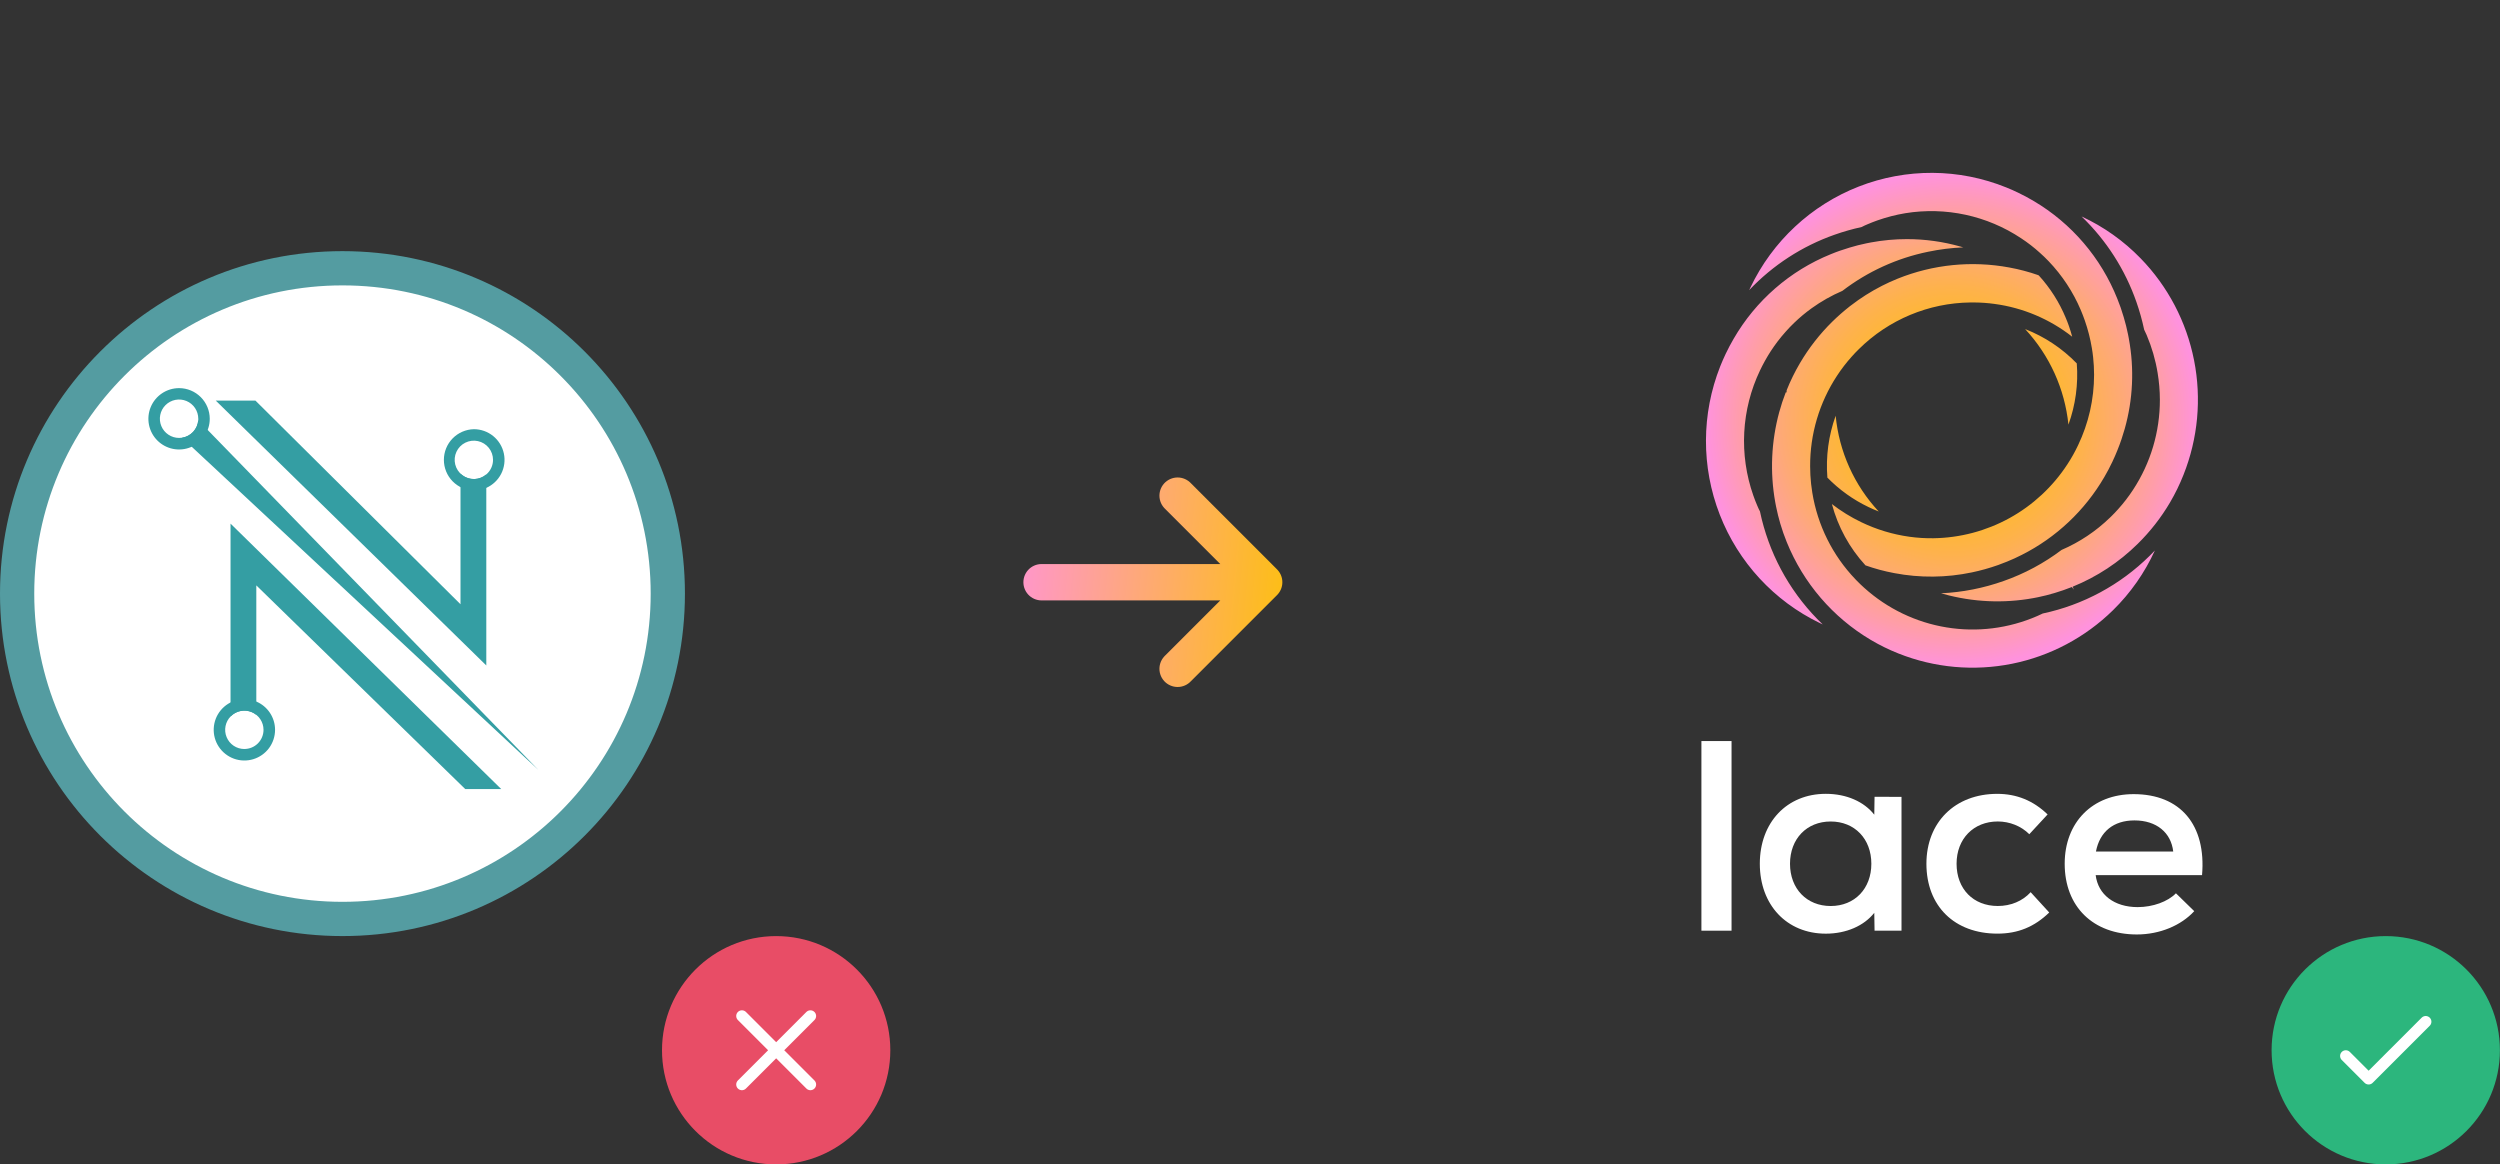<svg width="219" height="102" viewBox="0 0 219 102" fill="none" xmlns="http://www.w3.org/2000/svg">
<rect x="0" y="0" width="219" height="102" fill="#333333" stroke="none"/>
<circle cx="30" cy="52" r="28.5" fill="white" stroke="#549CA1" stroke-width="3"/>
<g clip-path="url(#clip0_5731_15055)">
<path d="M18.191 37.664L17.364 36.815C17.335 37.193 17.179 37.55 16.921 37.828C16.663 38.106 16.319 38.289 15.944 38.347L16.794 39.135L47.159 67.444L18.191 37.664ZM20.195 45.869V62.769C20.484 62.465 20.876 62.281 21.294 62.254C21.713 62.226 22.126 62.356 22.453 62.619V51.28L40.753 69.12H43.906L20.195 45.869ZM41.509 41.964C41.074 41.965 40.654 41.797 40.34 41.495V52.933L22.377 35.094H18.902L42.6 58.295V41.56C42.297 41.821 41.91 41.965 41.509 41.964Z" fill="#349EA3"/>
<path d="M15.689 34C15.157 34 14.637 34.157 14.195 34.452C13.753 34.747 13.408 35.166 13.204 35.657C13.001 36.148 12.947 36.688 13.05 37.21C13.154 37.731 13.409 38.21 13.785 38.587C14.161 38.963 14.639 39.219 15.161 39.323C15.682 39.427 16.222 39.374 16.713 39.171C17.205 38.968 17.625 38.624 17.92 38.182C18.216 37.74 18.374 37.22 18.374 36.689C18.374 35.976 18.091 35.293 17.587 34.789C17.084 34.285 16.401 34.001 15.689 34ZM15.944 38.342C15.859 38.356 15.774 38.362 15.689 38.362C15.356 38.362 15.03 38.264 14.754 38.079C14.477 37.895 14.261 37.632 14.133 37.325C14.005 37.018 13.972 36.679 14.037 36.353C14.101 36.027 14.261 35.727 14.496 35.491C14.731 35.256 15.031 35.095 15.357 35.03C15.683 34.965 16.022 34.998 16.329 35.125C16.637 35.252 16.9 35.468 17.085 35.745C17.27 36.021 17.368 36.346 17.369 36.679V36.81C17.339 37.189 17.182 37.547 16.923 37.825C16.665 38.103 16.319 38.285 15.944 38.342Z" fill="#349EA3"/>
<path d="M41.509 37.598C40.807 37.614 40.14 37.904 39.649 38.406C39.158 38.908 38.884 39.582 38.884 40.284C38.884 40.986 39.158 41.66 39.649 42.162C40.14 42.664 40.807 42.954 41.509 42.97C41.885 42.971 42.257 42.892 42.6 42.738C43.163 42.488 43.623 42.053 43.903 41.505C44.183 40.956 44.266 40.328 44.138 39.726C44.01 39.123 43.679 38.583 43.201 38.196C42.722 37.808 42.125 37.597 41.509 37.598ZM42.6 41.56C42.308 41.809 41.941 41.95 41.558 41.962C41.175 41.973 40.8 41.853 40.495 41.621C40.189 41.39 39.972 41.062 39.879 40.69C39.786 40.318 39.823 39.926 39.984 39.578C40.144 39.231 40.419 38.948 40.762 38.778C41.105 38.608 41.496 38.559 41.87 38.642C42.244 38.724 42.579 38.931 42.819 39.23C43.058 39.529 43.189 39.9 43.189 40.283C43.189 40.526 43.136 40.766 43.035 40.986C42.933 41.207 42.784 41.403 42.6 41.56Z" fill="#349EA3"/>
<path d="M22.455 61.459C21.923 61.233 21.333 61.186 20.771 61.322C20.21 61.459 19.708 61.773 19.339 62.217C18.97 62.661 18.755 63.213 18.724 63.79C18.693 64.366 18.848 64.938 19.168 65.419C19.487 65.9 19.953 66.266 20.496 66.462C21.039 66.658 21.631 66.673 22.184 66.506C22.737 66.339 23.221 65.999 23.566 65.535C23.91 65.071 24.095 64.509 24.095 63.931C24.095 63.403 23.939 62.887 23.648 62.447C23.356 62.007 22.941 61.662 22.455 61.457V61.459ZM21.401 65.613C21.069 65.612 20.744 65.513 20.469 65.329C20.193 65.144 19.978 64.881 19.852 64.574C19.725 64.267 19.692 63.93 19.757 63.604C19.822 63.279 19.982 62.98 20.217 62.745C20.452 62.51 20.751 62.35 21.077 62.286C21.402 62.221 21.74 62.254 22.047 62.381C22.353 62.508 22.616 62.723 22.8 62.999C22.985 63.275 23.084 63.599 23.084 63.931C23.084 64.152 23.041 64.371 22.956 64.575C22.872 64.779 22.748 64.964 22.592 65.12C22.436 65.276 22.25 65.4 22.046 65.484C21.842 65.568 21.623 65.612 21.402 65.611L21.401 65.613Z" fill="#349EA3"/>
</g>
<path d="M149.044 64.916H151.683V81.528H149.044V64.916Z" fill="white"/>
<path d="M166.572 69.804V81.527H164.211L164.187 79.962C163.291 81.101 161.734 81.789 159.941 81.789C156.519 81.789 154.16 79.271 154.16 75.664C154.16 72.057 156.519 69.539 159.941 69.539C161.758 69.539 163.291 70.227 164.187 71.366L164.211 69.801L166.572 69.804ZM163.93 75.665C163.93 73.482 162.467 71.963 160.367 71.963C158.267 71.963 156.805 73.482 156.805 75.665C156.805 77.849 158.268 79.367 160.367 79.367C162.467 79.367 163.93 77.849 163.93 75.665V75.665Z" fill="white"/>
<path d="M168.754 75.666C168.754 72.035 171.257 69.541 174.959 69.541C176.657 69.541 178.12 70.134 179.37 71.344L177.767 73.077C177.059 72.365 176.044 71.961 175.006 71.961C172.883 71.961 171.396 73.48 171.396 75.663C171.396 77.871 172.859 79.365 175.006 79.365C176.138 79.365 177.177 78.938 177.885 78.155L179.512 79.935C178.215 81.192 176.776 81.786 174.979 81.786C171.208 81.788 168.754 79.368 168.754 75.666Z" fill="white"/>
<path d="M192.899 76.662H183.581C183.793 78.371 185.205 79.463 187.261 79.463C188.582 79.463 189.9 78.986 190.611 78.252L192.216 79.817C191.059 81.075 189.195 81.859 187.19 81.859C183.344 81.859 180.867 79.414 180.867 75.666C180.867 72.035 183.297 69.566 186.907 69.566C191.012 69.566 193.277 72.272 192.899 76.662ZM183.603 74.597H190.375C190.187 72.937 188.913 71.868 186.978 71.868C185.137 71.868 183.934 72.865 183.604 74.597H183.603Z" fill="white"/>
<path d="M156.431 34.374C156.211 34.938 156.021 35.512 155.862 36.096C155.16 38.671 155.04 41.371 155.512 43.998C155.535 44.129 155.56 44.26 155.587 44.389C155.687 44.886 155.811 45.383 155.953 45.869C156.113 46.413 156.303 46.958 156.519 47.487C157.972 51.076 160.557 54.086 163.877 56.053C164.655 56.515 165.468 56.914 166.309 57.247C169.472 58.505 172.928 58.816 176.263 58.143C179.597 57.47 182.666 55.841 185.101 53.453C186.633 51.951 187.875 50.177 188.767 48.222C188.615 48.383 188.459 48.542 188.3 48.698C185.724 51.242 182.478 52.992 178.946 53.742C178.786 53.821 178.624 53.894 178.46 53.966C175.963 55.054 173.208 55.4 170.522 54.961C167.836 54.523 165.331 53.319 163.305 51.492C163.074 51.285 162.848 51.068 162.628 50.842L162.529 50.738C160.537 48.656 159.221 46.013 158.758 43.16C158.716 42.905 158.681 42.647 158.652 42.389C158.596 41.874 158.568 41.358 158.568 40.84C158.557 38.026 159.374 35.272 160.916 32.925C161.304 32.331 161.737 31.768 162.21 31.241C162.409 31.018 162.616 30.797 162.836 30.584C165.446 28.002 168.948 26.538 172.608 26.496C172.666 26.496 172.731 26.496 172.796 26.496H172.947C173.542 26.5 174.135 26.543 174.724 26.624C177.205 26.957 179.552 27.948 181.525 29.497C181.441 29.181 181.345 28.867 181.236 28.557C181.15 28.312 181.059 28.073 180.957 27.836C180.393 26.48 179.601 25.233 178.615 24.148L178.559 24.105C177.731 23.816 176.882 23.591 176.02 23.433C172.73 22.821 169.336 23.161 166.231 24.413C165.757 24.604 165.296 24.814 164.86 25.038C163.898 25.528 162.983 26.107 162.128 26.768L162.051 26.825C161.51 27.25 160.992 27.704 160.501 28.186C159.406 29.265 158.456 30.483 157.675 31.811C157.228 32.57 156.839 33.363 156.512 34.182L156.503 34.376L156.431 34.374ZM167.045 20.947C165.986 20.947 164.929 21.045 163.888 21.239C163.752 21.262 163.617 21.288 163.486 21.318C162.999 21.418 162.509 21.542 162.023 21.69C161.74 21.773 161.458 21.865 161.179 21.962C160.899 22.059 160.642 22.159 160.377 22.268C156.799 23.718 153.804 26.327 151.865 29.681C151.618 30.103 151.384 30.547 151.167 31.001C150.996 31.362 150.835 31.73 150.689 32.097C149.041 36.261 149.026 40.9 150.648 45.074C152.27 49.249 155.408 52.648 159.426 54.585C159.507 54.624 159.589 54.663 159.67 54.7C159.507 54.545 159.348 54.386 159.19 54.224C156.659 51.628 154.919 48.359 154.173 44.802C154.106 44.681 154.022 44.498 153.942 44.308C153.813 44.012 153.697 43.708 153.588 43.398C152.965 41.624 152.696 39.743 152.797 37.865C152.898 35.986 153.367 34.146 154.177 32.45C154.452 31.872 154.764 31.313 155.111 30.775C155.501 30.174 155.937 29.603 156.414 29.069C156.653 28.796 156.9 28.54 157.158 28.292C157.642 27.823 158.159 27.391 158.705 26.999C159.543 26.397 160.443 25.888 161.39 25.481C163.607 23.784 166.176 22.612 168.907 22.053C169.919 21.841 170.947 21.713 171.981 21.67L171.746 21.602C170.218 21.167 168.637 20.947 167.048 20.947H167.045ZM170.033 51.972C170.108 51.995 170.183 52.016 170.259 52.036C172.817 52.746 175.501 52.87 178.112 52.396L178.18 52.383C178.296 52.362 178.414 52.34 178.53 52.315C179.01 52.217 179.484 52.097 179.988 51.946C180.492 51.795 180.992 51.624 181.5 51.421L181.671 51.655L181.567 51.393C183.693 50.531 185.629 49.256 187.265 47.64C188.362 46.56 189.314 45.34 190.096 44.012C190.549 43.24 190.942 42.434 191.272 41.6C192.543 38.414 192.866 34.925 192.2 31.558C191.535 28.19 189.91 25.09 187.523 22.636V22.636C186.035 21.102 184.279 19.857 182.344 18.961C184.512 21.044 186.159 23.613 187.151 26.459C187.428 27.25 187.654 28.059 187.828 28.88C187.891 28.996 187.973 29.177 188.05 29.356C188.5 30.416 188.822 31.525 189.007 32.662C189.136 33.438 189.203 34.223 189.205 35.009C189.212 37.816 188.395 40.562 186.857 42.904C186.47 43.498 186.037 44.06 185.563 44.587C185.364 44.81 185.157 45.032 184.937 45.245L184.836 45.341C183.605 46.535 182.168 47.495 180.595 48.173C179.053 49.338 177.341 50.256 175.52 50.895C173.756 51.522 171.909 51.885 170.04 51.973L170.033 51.972ZM163.403 49.522C164.233 49.817 165.085 50.046 165.951 50.207C168.193 50.634 170.497 50.612 172.732 50.143C173.509 49.98 174.276 49.765 175.025 49.501C175.289 49.408 175.55 49.307 175.805 49.202C176.254 49.021 176.691 48.821 177.107 48.608C180.124 47.086 182.637 44.716 184.341 41.786C184.585 41.37 184.82 40.925 185.039 40.462C185.204 40.118 185.354 39.77 185.495 39.419L185.515 39.365C185.751 38.779 185.954 38.181 186.124 37.572C186.85 35.003 186.974 32.299 186.487 29.674V29.665C186.467 29.538 186.441 29.413 186.414 29.288C186.318 28.802 186.192 28.304 186.043 27.8C185.959 27.515 185.869 27.232 185.772 26.949C185.681 26.689 185.585 26.433 185.482 26.182C184.051 22.585 181.471 19.568 178.148 17.607C177.701 17.341 177.242 17.095 176.784 16.877C176.446 16.714 176.108 16.562 175.761 16.424C171.617 14.744 166.992 14.715 162.826 16.342C158.661 17.97 155.268 21.131 153.337 25.185C153.301 25.261 153.265 25.336 153.23 25.413C155.303 23.227 157.86 21.567 160.694 20.567C161.475 20.291 162.273 20.063 163.082 19.886C163.251 19.796 163.425 19.715 163.602 19.643C163.881 19.524 164.168 19.412 164.459 19.308C165.253 19.028 166.07 18.817 166.9 18.678C170.435 18.102 174.056 18.884 177.045 20.868C177.631 21.253 178.187 21.684 178.707 22.156C178.966 22.387 179.218 22.628 179.46 22.882C180.647 24.123 181.6 25.57 182.273 27.153C182.399 27.451 182.516 27.752 182.624 28.061C182.902 28.854 183.111 29.669 183.248 30.498C183.293 30.755 183.327 31.017 183.356 31.279C183.412 31.794 183.441 32.311 183.441 32.829C183.441 34.969 182.961 37.081 182.036 39.009C181.762 39.587 181.45 40.145 181.1 40.679C179.819 42.64 178.08 44.255 176.035 45.383C173.989 46.511 171.7 47.117 169.368 47.15C168.665 47.16 167.961 47.116 167.265 47.019C165.798 46.815 164.372 46.383 163.038 45.739C162.131 45.302 161.272 44.771 160.474 44.155C161.006 46.156 162.013 47.997 163.409 49.519L163.403 49.522ZM160.072 41.832C161.112 42.897 162.329 43.77 163.669 44.412C163.967 44.556 164.269 44.687 164.576 44.807C162.43 42.507 161.104 39.557 160.804 36.418C160.181 38.149 159.934 39.994 160.078 41.828L160.072 41.832ZM177.406 28.833C179.542 31.131 180.873 34.068 181.195 37.197C181.817 35.482 182.066 33.653 181.926 31.834L181.921 31.829C180.648 30.518 179.11 29.496 177.412 28.832L177.406 28.833Z" fill="url(#paint0_radial_5731_15055)"/>
<path d="M103.159 43.42L110.742 51.003M110.742 51.003L103.159 58.587M110.742 51.003L91.242 51.003" stroke="url(#paint1_linear_5731_15055)" stroke-width="3.186" stroke-linecap="round" stroke-linejoin="round"/>
<circle cx="67.992" cy="92.002" r="10" fill="#E84D66"/>
<path d="M64.992 95.002L70.992 89.002M64.992 89.002L70.992 95.002" stroke="white" stroke-linecap="round" stroke-linejoin="round"/>
<circle cx="208.992" cy="92.002" r="10" fill="#2CB67D"/>
<path d="M205.492 92.502L207.492 94.502L212.492 89.502" stroke="white" stroke-linecap="round" stroke-linejoin="round"/>
<defs>
<radialGradient id="paint0_radial_5731_15055" cx="0" cy="0" r="1" gradientUnits="userSpaceOnUse" gradientTransform="translate(170.993 36.815) scale(21.55 21.676)">
<stop stop-color="#FDC300"/>
<stop offset="0.11" stop-color="#FDC205"/>
<stop offset="0.25" stop-color="#FDBF13"/>
<stop offset="0.39" stop-color="#FDB92B"/>
<stop offset="0.54" stop-color="#FEB24C"/>
<stop offset="0.7" stop-color="#FEA977"/>
<stop offset="0.86" stop-color="#FF9DAA"/>
<stop offset="1" stop-color="#FF92DE"/>
</radialGradient>
<linearGradient id="paint1_linear_5731_15055" x1="87.674" y1="40.645" x2="116.143" y2="43.344" gradientUnits="userSpaceOnUse">
<stop stop-color="#FF92DE"/>
<stop offset="1" stop-color="#FDC300"/>
</linearGradient>
<clipPath id="clip0_5731_15055">
<rect width="34.159" height="35.12" fill="white" transform="translate(13 34)"/>
</clipPath>
</defs>
</svg>
